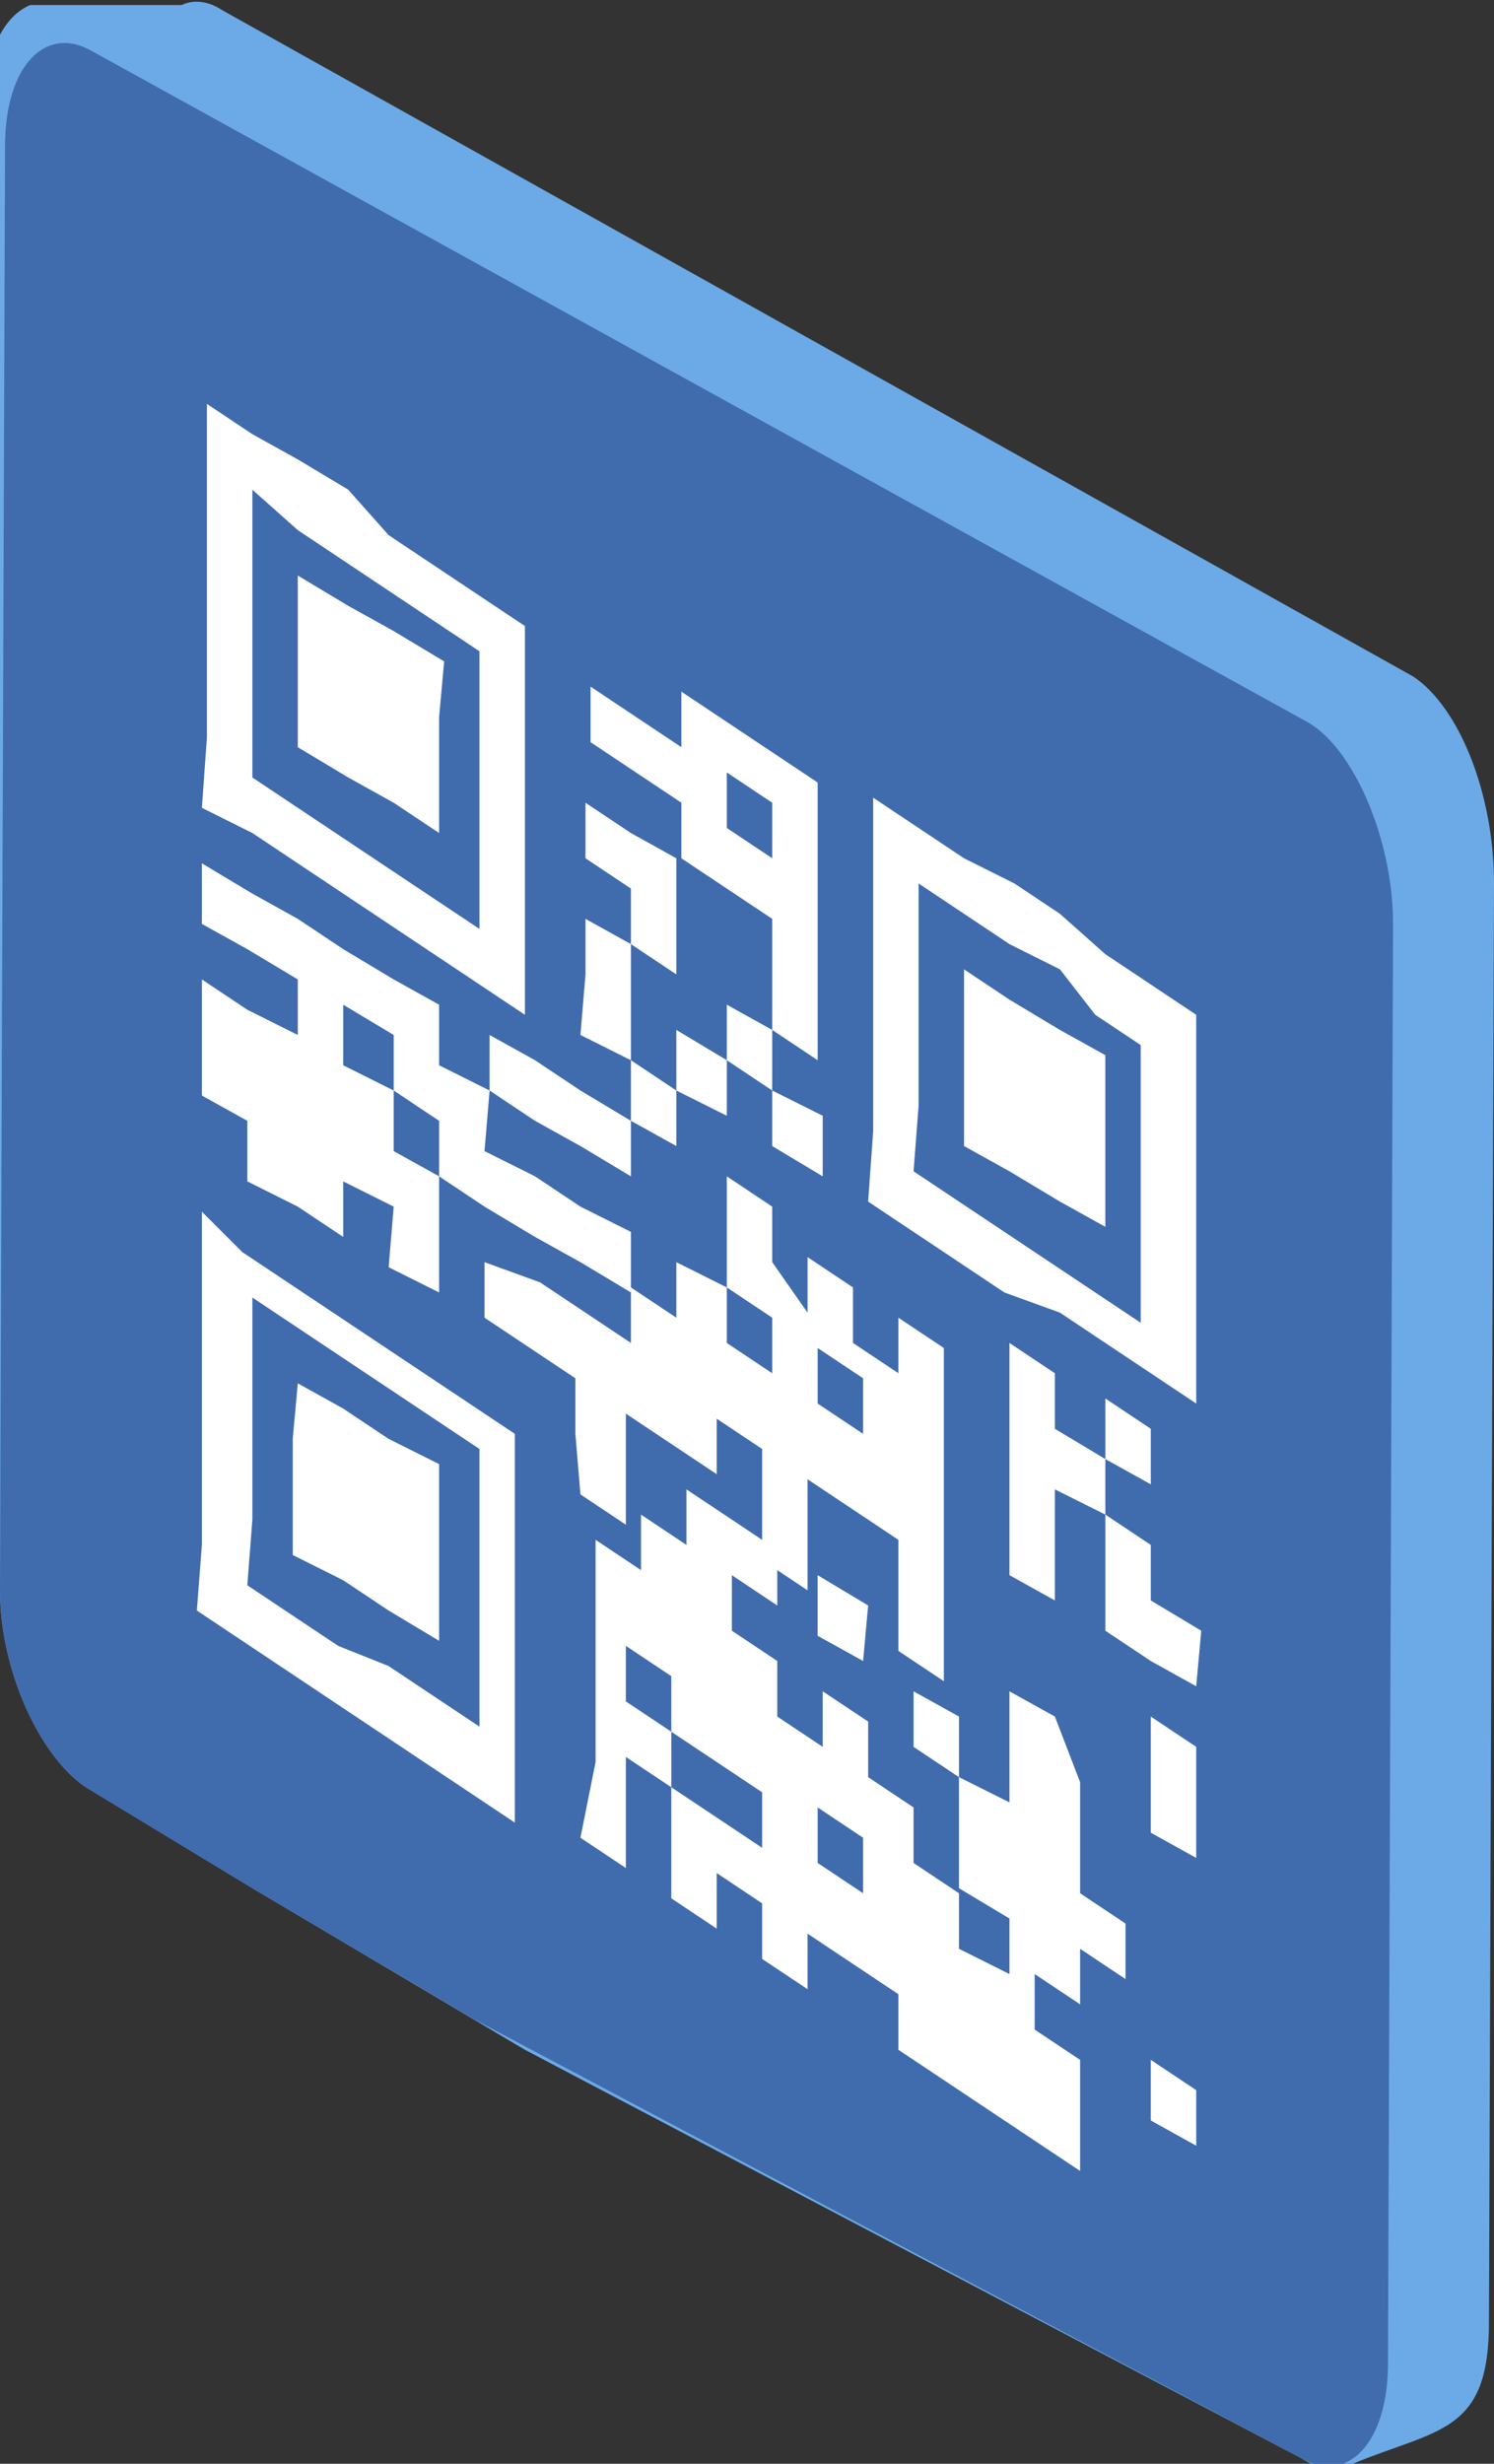 <?xml version="1.0" encoding="utf-8"?>
<!-- Generator: Adobe Illustrator 21.1.0, SVG Export Plug-In . SVG Version: 6.00 Build 0)  -->
<svg version="1.1" id="Layer_1" xmlns="http://www.w3.org/2000/svg" xmlns:xlink="http://www.w3.org/1999/xlink" x="0px" y="0px"
	 viewBox="0 0 29.6 48.8" style="enable-background:new 0 0 29.6 48.8;" xml:space="preserve">
<rect x="0" y="0" width="29.6" height="48.8" fill="#333333" stroke="none"/>
<style type="text/css">
	.st0{clip-path:url(#SVGID_2_);fill:#6BAAE6;}
	.st1{clip-path:url(#SVGID_2_);fill:#406CAD;}
	.st2{clip-path:url(#SVGID_2_);fill-rule:evenodd;clip-rule:evenodd;fill:#FFFFFF;}
</style>
<g>
	<defs>
		<rect id="SVGID_1_" y="0" width="29.6" height="48.8"/>
	</defs>
	<clipPath id="SVGID_2_">
		<use xlink:href="#SVGID_1_"  style="overflow:visible;"/>
	</clipPath>
	<path class="st0" d="M28,13.4L4.4,0.2C4.1,0,3.8,0,3.6,0.1c0,0-0.1,0-0.1,0c0,0-0.1,0-0.1,0c0,0-0.1,0-0.1,0c0,0-0.1,0-0.1,0
		c0,0-0.1,0-0.1,0c0,0-0.1,0-0.1,0c0,0-0.1,0-0.1,0c0,0-0.1,0-0.1,0c0,0-0.1,0-0.1,0c0,0-0.1,0-0.1,0c0,0-0.1,0-0.1,0
		c0,0-0.1,0-0.1,0c0,0-0.1,0-0.1,0c0,0-0.1,0-0.1,0c0,0-0.1,0-0.1,0c0,0-0.1,0-0.1,0c0,0-0.1,0-0.1,0c0,0-0.1,0-0.1,0
		c0,0-0.1,0-0.1,0c0,0-0.1,0-0.1,0c0,0-0.1,0-0.1,0c0,0-0.1,0-0.1,0c0,0-0.1,0-0.1,0c0,0-0.1,0-0.1,0c0,0-0.1,0-0.1,0
		c0,0-0.1,0-0.1,0c0,0-0.1,0-0.1,0c0,0-0.1,0-0.1,0c0,0-0.1,0-0.1,0c0,0-0.1,0-0.1,0c-0.5,0.2-0.9,0.9-0.9,2L0,31.5
		c0,1.6,0.8,3.3,1.7,3.9l3.3,2l5.4,3.2l15.4,8.1c0.3,0.2,0.6,0.2,0.8,0.1c0,0,0.1,0,0.1,0c0,0,0.1,0,0.1,0c1.7-0.7,2.7-0.6,2.7-2.8
		l0.1-28.5C29.6,15.7,28.9,14,28,13.4"/>
	<path class="st1" d="M25.9,14.3L1.8,1C0.9,0.5,0.1,1.3,0.1,2.9L0,31.5c0,1.6,0.8,3.3,1.7,3.9l3.3,2l4.4,2.6l16.4,8.7
		c0.9,0.5,1.7-0.3,1.7-1.9l0.1-28.5C27.6,16.6,26.8,14.8,25.9,14.3"/>
	<path class="st2" d="M4,16L5,16.5l0.9,0.6l0.9,0.6l0.9,0.6l0.9,0.6l0.9,0.6l0.9,0.6l0-1.1l0-1.1l0-1.1l0-1.1l0-1.1l0-1.1l0-1.1
		l-0.9-0.6l-0.9-0.6l-0.9-0.6L6.9,9.7L5.9,9.1L5,8.6L4.1,8l0,1.1l0,1.1l0,1.1l0,1.1l0,1.1l0,1.1L4,16z M5,15.4L5.9,16l0.9,0.6
		l0.9,0.6l0.9,0.6l0.9,0.6l0-1.1l0-1.1l0-1.1l0-1.1l0-1.1l-0.9-0.6l-0.9-0.6l-0.9-0.6l-0.9-0.6L5,9.7l0,1.1L5,12l0,1.1l0,1.1L5,15.4
		"/>
	<path class="st2" d="M15.3,20.4l0.9,0.6l0-1.1l0-1.1l0-1.1l0-1.1l0-1.1l-0.9-0.6l-0.9-0.6l-0.9-0.6l0,1.1l-0.9-0.6l-0.9-0.6l0,1.1
		l0.9,0.6l0.9,0.6l0,1.1l0.9,0.6l0.9,0.6l0,1.1L15.3,20.4z M14.4,16.4l0.9,0.6l0-1.1l-0.9-0.6L14.4,16.4"/>
	<path class="st2" d="M17.2,23.8l0.9,0.6l0.9,0.6l0.9,0.6L21,26l0.9,0.6l0.9,0.6l0.9,0.6l0-1.1l0-1.1l0-1.1l0-1.1l0-1.1l0-1.1l0-1.1
		l-0.9-0.6l-0.9-0.6L21,18.1l-0.9-0.6L19.1,17l-0.9-0.6l-0.9-0.6l0,1.1l0,1.1l0,1.1l0,1.1l0,1.1l0,1.1L17.2,23.8z M18.1,23.2
		l0.9,0.6l0.9,0.6l0.9,0.6l0.9,0.6l0.9,0.6l0-1.1l0-1.1l0-1.1l0-1.1l0-1.1l-0.9-0.6L21,19.2L20,18.7l-0.9-0.6l-0.9-0.6l0,1.1l0,1.1
		l0,1.1l0,1.1L18.1,23.2"/>
	<polygon class="st2" points="5.9,14.8 6.9,15.4 7.8,15.9 8.7,16.5 8.7,15.4 8.7,14.2 8.8,13.1 7.8,12.5 6.9,12 5.9,11.4 5.9,12.5 
		5.9,13.7 	"/>
	<polygon class="st2" points="19.1,22.7 20,23.2 21,23.8 21.9,24.3 21.9,23.2 21.9,22.1 21.9,20.9 21,20.4 20,19.8 19.1,19.2 
		19.1,20.4 19.1,21.5 	"/>
	<polygon class="st2" points="12.5,18.7 13.4,19.3 13.4,18.2 13.4,17 12.5,16.5 11.6,15.9 11.6,17 12.5,17.6 	"/>
	<polygon class="st2" points="11.5,20.5 12.5,21 12.5,19.9 12.5,18.7 11.6,18.2 11.6,19.3 	"/>
	<polyline class="st2" points="14.4,21 15.3,21.6 15.3,20.4 14.4,19.9 	"/>
	<polyline class="st2" points="13.4,21.6 14.4,22.1 14.4,21 13.4,20.4 	"/>
	<polyline class="st2" points="15.3,22.7 16.3,23.3 16.3,22.1 15.3,21.6 	"/>
	<polyline class="st2" points="12.5,22.2 13.4,22.7 13.4,21.6 12.5,21 	"/>
	<polygon class="st2" points="4.9,23.4 5.9,23.9 6.8,24.5 6.8,23.4 7.8,23.9 7.7,25.1 8.7,25.6 8.7,24.5 8.7,23.3 7.8,22.8 
		7.8,21.6 6.8,21.1 6.8,19.9 7.8,20.5 7.8,21.6 8.7,22.2 8.7,23.3 9.6,23.9 10.6,24.5 11.5,25 12.5,25.6 12.5,24.4 11.5,23.9 
		10.6,23.3 9.6,22.8 9.7,21.6 8.7,21.1 8.7,19.9 7.8,19.4 6.8,18.8 5.9,18.2 5,17.7 4,17.1 4,18.3 4.9,18.8 5.9,19.4 5.9,20.5 
		4.9,20 4,19.4 4,20.5 4,21.7 4.9,22.2 	"/>
	<polygon class="st2" points="9.7,21.6 10.6,22.2 11.5,22.7 12.5,23.3 12.5,22.2 11.5,21.6 10.6,21 9.7,20.5 	"/>
	<path class="st2" d="M11.5,29.6l0.9,0.6l0-1.1l0-1.1l0.9,0.6l0.9,0.6l0-1.1l0.9,0.6l0,1.1l0,1.1l0.9,0.6l0-1.1l0-1.1l0.9,0.6
		l0.9,0.6l0,1.1l0,1.1l0.9,0.6l0-1.1l0-1.1l0-1.1l0-1.1l0-1.1l0-1.1l-0.9-0.6l0,1.1l-0.9-0.6l0-1.1l-0.9-0.6l0,1.1L15.3,25l0-1.1
		l-0.9-0.6l0,1.1l0,1.1l0.9,0.6l0,1.1l-0.9-0.6l0-1.1L13.4,25l0,1.1l-0.9-0.6l0,1.1l-0.9-0.6l-0.9-0.6L9.6,25l0,1.1l0.9,0.6l0.9,0.6
		l0,1.1L11.5,29.6z M16.2,27.8l0.9,0.6l0-1.1l-0.9-0.6L16.2,27.8"/>
	<polygon class="st2" points="20,31.2 20.9,31.7 20.9,30.6 20.9,29.5 21.9,30 21.9,28.9 20.9,28.3 20.9,27.2 20,26.6 20,27.8 
		20,28.9 20,30 	"/>
	<polyline class="st2" points="21.9,28.9 22.8,29.4 22.8,28.3 21.9,27.7 	"/>
	<polygon class="st2" points="21.9,32.3 22.8,32.9 23.7,33.4 23.8,32.3 22.8,31.7 22.8,30.6 21.9,30 21.9,31.2 	"/>
	<polygon class="st2" points="22.8,36.3 23.7,36.8 23.7,35.7 23.7,34.6 22.8,34 22.8,35.1 	"/>
	<path class="st2" d="M3.9,31.9l0.9,0.6l0.9,0.6l0.9,0.6l0.9,0.6l0.9,0.6l0.9,0.6l0.9,0.6l0-1.1l0-1.1l0-1.1l0-1.1l0-1.1l0-1.1
		l0-1.1l-0.9-0.6l-0.9-0.6l-0.9-0.6l-0.9-0.6l-0.9-0.6l-0.9-0.6L4,24l0,1.1l0,1.1l0,1.1l0,1.1l0,1.1l0,1.1L3.9,31.9z M4.9,31.4
		l0.9,0.6l0.9,0.6L7.7,33l0.9,0.6l0.9,0.6l0-1.1l0-1.1l0-1.1l0-1.1l0-1.1l-0.9-0.6l-0.9-0.6l-0.9-0.6l-0.9-0.6l-0.9-0.6l0,1.1l0,1.1
		l0,1.1l0,1.1L4.9,31.4"/>
	<path class="st2" d="M11.5,36.4l0.9,0.6l0-1.1l0-1.1l0.9,0.6l0-1.1l-0.9-0.6l0-1.1l0.9,0.6l0,1.1l0.9,0.6l0.9,0.6l0,1.1l-0.9-0.6
		l-0.9-0.6l0,1.1l0,1.1l0.9,0.6l0-1.1l0.9,0.6l0,1.1l0.9,0.6l0-1.1l0.9,0.6l0.9,0.6l0,1.1l0.9,0.6l0.9,0.6l0.9,0.6l0.9,0.6l0-1.1
		l0-1.1l-0.9-0.6l0-1.1l0.9,0.6l0-1.1l0.9,0.6l0-1.1l-0.9-0.6l0-1.1l0-1.1L20.9,34L20,33.5l0,1.1l0,1.1L19,35.2l0,1.1l0,1.1L20,38
		l0,1.1L19,38.6l0-1.1l-0.9-0.6l0-1.1l-0.9-0.6l0-1.1l-0.9-0.6l0,1.1l-0.9-0.6l0-1.1l-0.9-0.6l0-1.1l0.9,0.6l0-1.1l-0.9-0.6
		l-0.9-0.6l0,1.1l-0.9-0.6l0,1.1l-0.9-0.6l0,1.1l0,1.1l0,1.1l0,1.1L11.5,36.4z M16.2,36.9l0.9,0.6l0-1.1l-0.9-0.6L16.2,36.9"/>
	<polyline class="st2" points="16.2,32.4 17.1,32.9 17.2,31.8 16.2,31.2 	"/>
	<polyline class="st2" points="18.1,34.6 19,35.2 19,34 18.1,33.5 	"/>
	<polygon class="st2" points="5.8,30.8 6.8,31.3 7.7,31.9 8.7,32.5 8.7,31.3 8.7,30.2 8.7,29 7.7,28.5 6.8,27.9 5.9,27.4 5.8,28.5 
		5.8,29.6 	"/>
	<polyline class="st2" points="22.8,42 23.7,42.5 23.7,41.4 22.8,40.8 	"/>
</g>
</svg>
